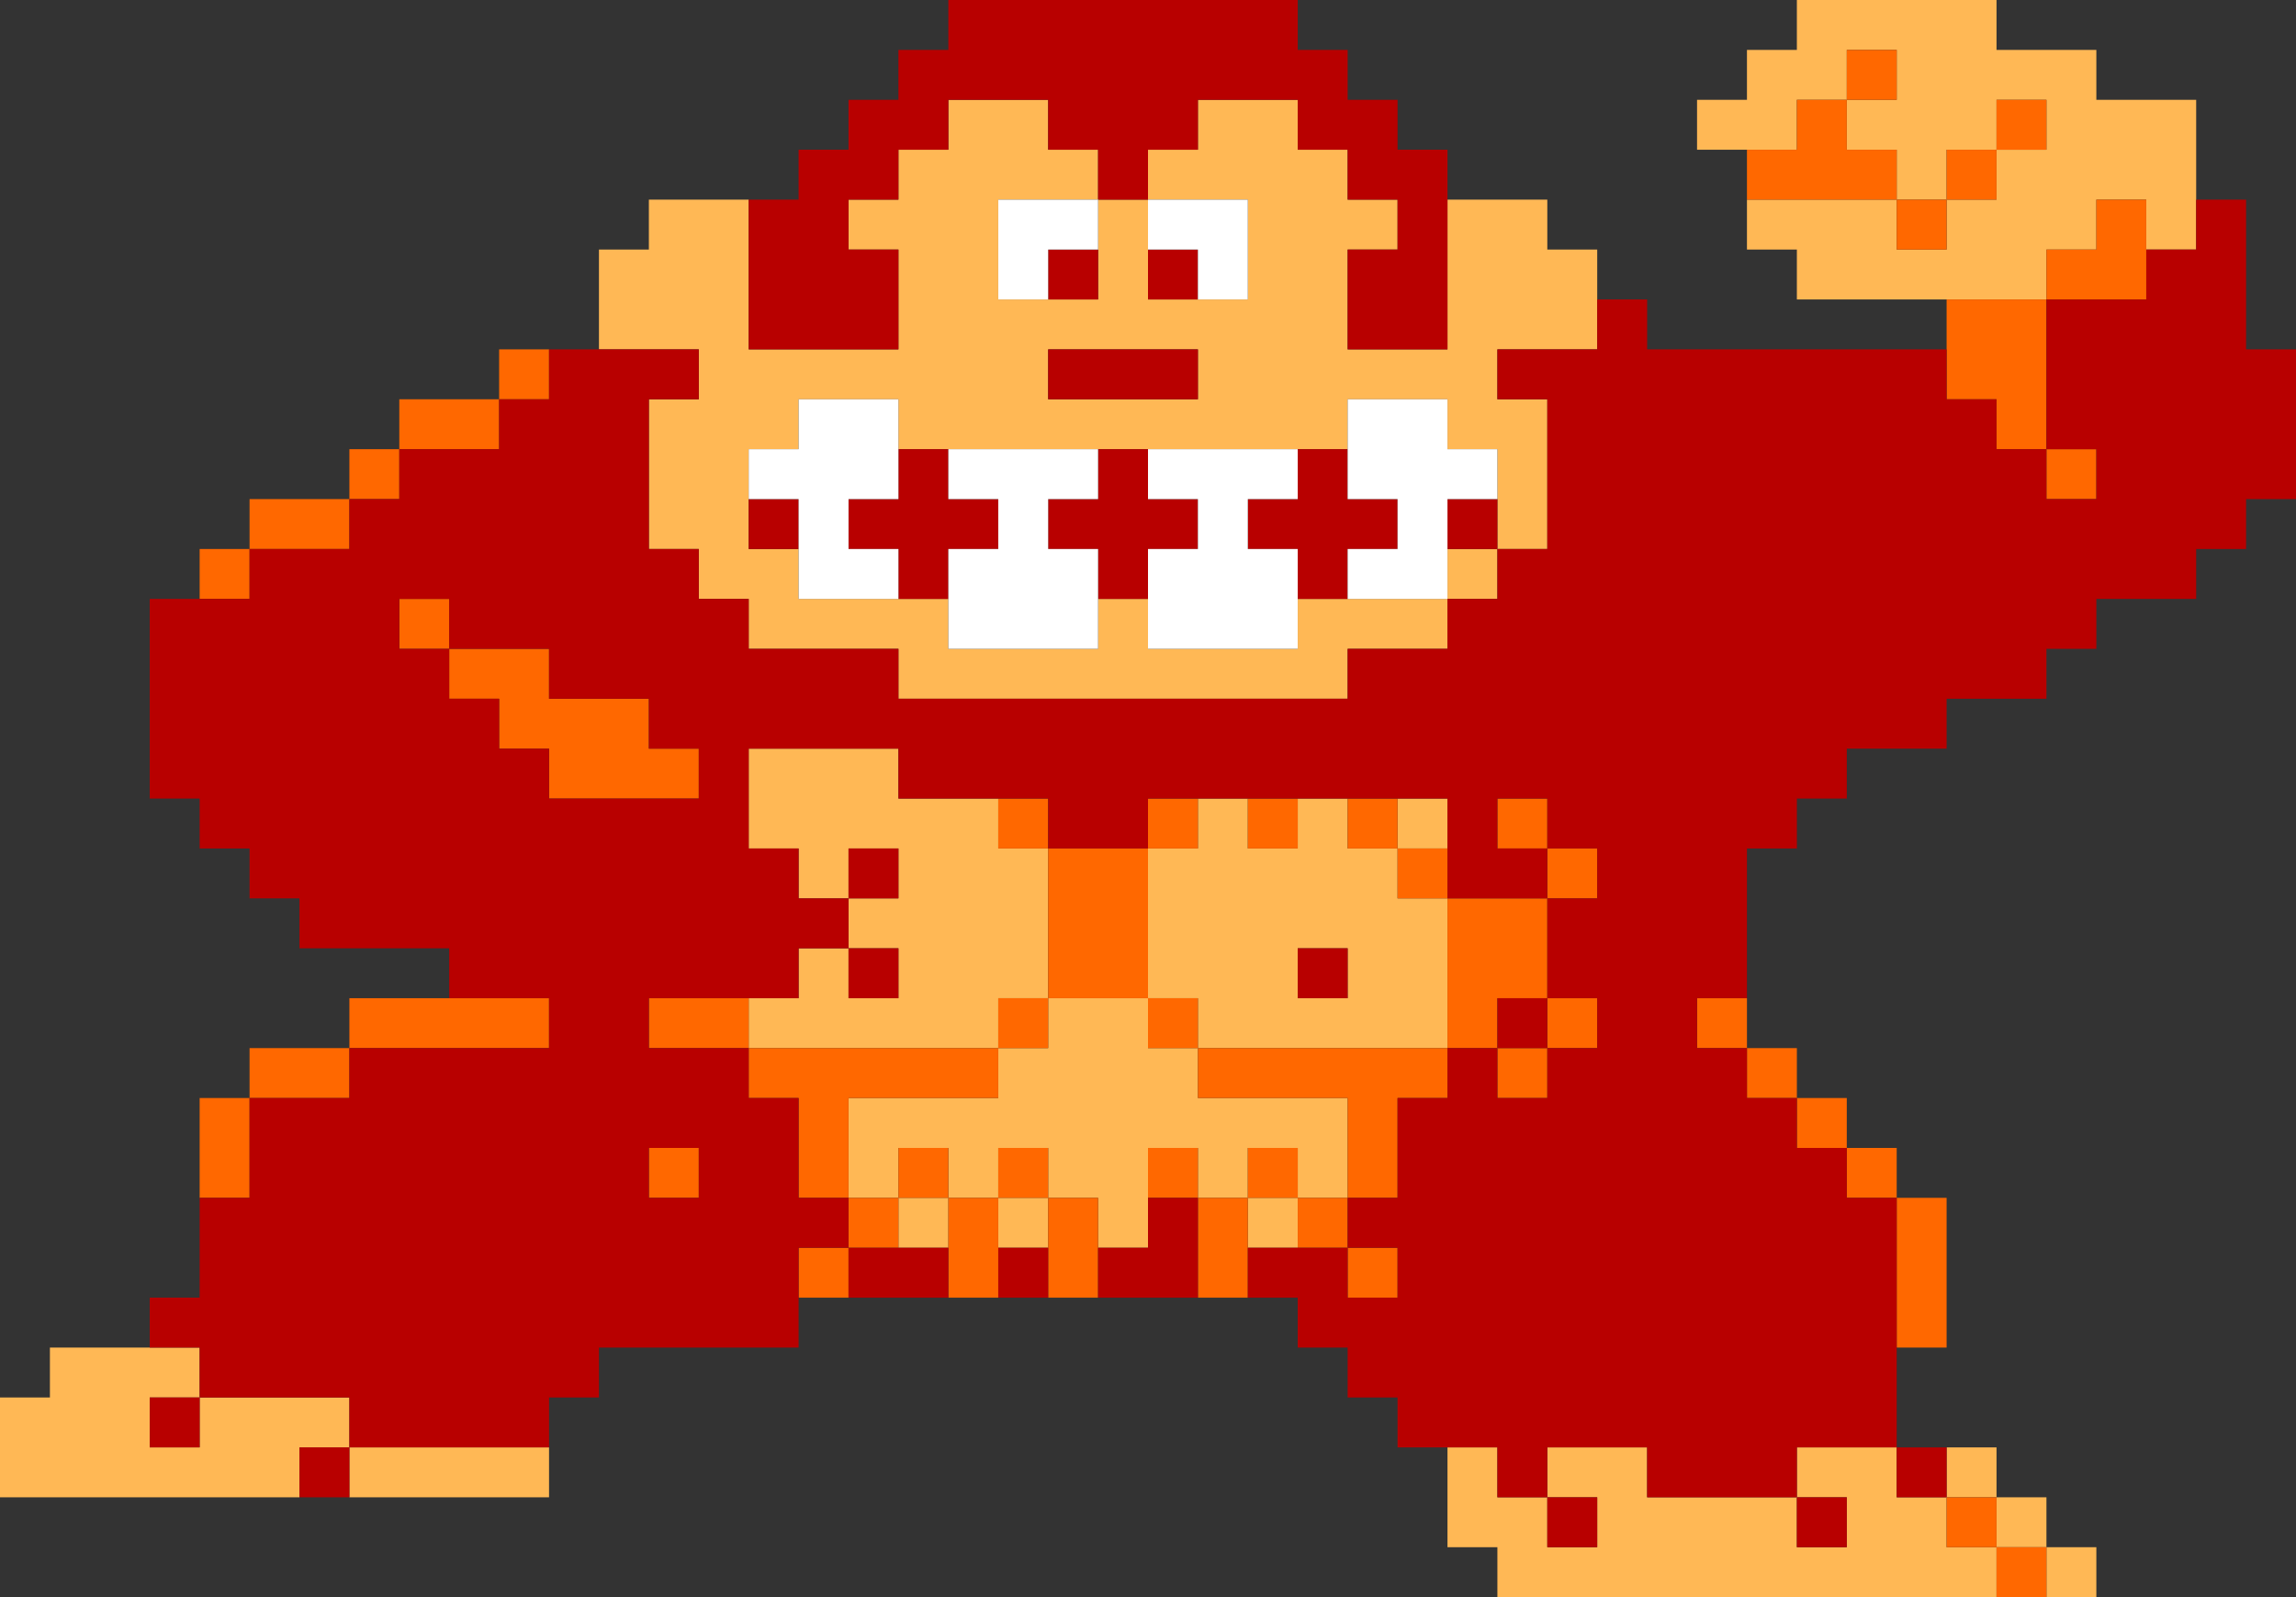 <?xml version="1.0" encoding="UTF-8" standalone="no"?>
<svg xmlns:ffdec="https://www.free-decompiler.com/flash" xmlns:xlink="http://www.w3.org/1999/xlink" ffdec:objectType="shape" height="32.0px" width="46.0px" xmlns="http://www.w3.org/2000/svg">
  <rect width="100%" height="100%" fill="#333333" stroke="none"/>
  <g transform="matrix(1.0, 0.0, 0.0, 1.0, 23.0, 16.0)">
    <path d="M12.0 -13.0 L11.0 -13.0 11.0 -14.0 12.0 -14.0 12.0 -15.0 13.0 -15.0 13.0 -16.0 17.0 -16.0 17.0 -15.0 19.0 -15.0 19.0 -14.0 21.0 -14.0 21.0 -12.0 21.0 -11.0 20.0 -11.0 20.0 -12.0 19.0 -12.0 19.0 -11.0 18.0 -11.0 18.0 -10.0 16.0 -10.0 13.0 -10.0 13.0 -11.0 12.0 -11.0 12.0 -12.0 15.0 -12.0 15.0 -11.0 16.0 -11.0 16.0 -12.0 17.0 -12.0 17.0 -13.0 18.0 -13.0 18.0 -14.0 17.0 -14.0 17.0 -13.0 16.0 -13.0 16.0 -12.0 15.0 -12.0 15.0 -13.0 14.0 -13.0 14.0 -14.0 15.0 -14.0 15.0 -15.0 14.0 -15.0 14.0 -14.0 13.0 -14.0 13.0 -13.0 12.0 -13.0 M16.0 13.0 L17.0 13.0 17.0 14.0 18.0 14.0 18.0 15.0 19.0 15.0 19.0 16.0 18.0 16.0 18.0 15.0 17.0 15.0 17.0 14.0 16.0 14.0 16.0 13.0 M17.0 16.0 L7.0 16.0 7.0 15.0 6.0 15.0 6.0 13.0 7.0 13.0 7.0 14.0 8.0 14.0 8.0 15.0 9.0 15.0 9.0 14.0 8.0 14.0 8.0 13.0 10.0 13.0 10.0 14.0 13.0 14.0 13.0 15.0 14.0 15.0 14.0 14.0 13.0 14.0 13.0 13.0 15.0 13.0 15.0 14.0 16.0 14.0 16.0 15.0 17.0 15.0 17.0 16.0 M-12.0 13.0 L-12.0 14.0 -16.0 14.0 -16.0 13.0 -17.0 13.0 -17.0 14.0 -23.0 14.0 -23.0 12.0 -22.0 12.0 -22.0 11.0 -20.0 11.0 -19.0 11.0 -19.0 12.0 -16.0 12.0 -16.0 13.0 -12.0 13.0 M-11.0 -9.0 L-11.0 -11.0 -10.0 -11.0 -10.0 -12.0 -8.0 -12.0 -8.0 -9.0 -5.0 -9.0 -5.0 -11.0 -6.0 -11.0 -6.0 -12.0 -5.0 -12.0 -5.0 -13.0 -4.0 -13.0 -4.0 -14.0 -2.0 -14.0 -2.0 -13.0 -1.0 -13.0 -1.0 -12.0 0.0 -12.0 0.0 -13.0 1.0 -13.0 1.0 -14.0 3.0 -14.0 3.0 -13.0 4.0 -13.0 4.0 -12.0 5.0 -12.0 5.0 -11.0 4.0 -11.0 4.0 -9.0 6.0 -9.0 6.0 -12.0 8.0 -12.0 8.0 -11.0 9.0 -11.0 9.0 -10.0 9.0 -9.0 7.0 -9.0 7.0 -8.0 8.0 -8.0 8.0 -5.0 7.0 -5.0 7.0 -4.0 6.0 -4.0 6.0 -3.0 4.0 -3.0 4.0 -2.0 -5.0 -2.0 -5.0 -3.0 -8.0 -3.0 -8.0 -4.0 -9.0 -4.0 -9.0 -5.0 -10.0 -5.0 -10.0 -8.0 -9.0 -8.0 -9.0 -9.0 -11.0 -9.0 M-2.0 -10.0 L-1.0 -10.0 -1.0 -11.0 -1.0 -12.0 -3.0 -12.0 -3.0 -10.0 -2.0 -10.0 M0.0 -11.0 L0.0 -10.0 1.0 -10.0 2.0 -10.0 2.0 -12.0 0.0 -12.0 0.0 -11.0 M3.0 9.0 L2.0 9.0 2.0 8.0 3.0 8.0 3.0 7.0 2.0 7.0 2.0 8.0 1.0 8.0 1.0 7.0 0.0 7.0 0.0 8.0 0.0 9.0 -1.0 9.0 -1.0 8.0 -2.0 8.0 -2.0 7.0 -3.0 7.0 -3.0 8.0 -4.0 8.0 -4.0 7.0 -5.0 7.0 -5.0 8.0 -6.0 8.0 -6.0 6.0 -3.0 6.0 -3.0 5.0 -2.0 5.0 -2.0 4.0 0.0 4.0 0.0 5.0 1.0 5.0 1.0 4.0 0.0 4.0 0.0 1.0 1.0 1.0 1.0 0.0 2.0 0.0 2.0 1.0 3.0 1.0 3.0 0.0 4.0 0.0 4.0 1.0 5.0 1.0 5.0 0.0 6.0 0.0 6.0 1.0 5.0 1.0 5.0 2.0 6.0 2.0 6.0 5.0 1.0 5.0 1.0 6.0 4.0 6.0 4.0 8.0 3.0 8.0 3.0 9.0 M7.0 -6.0 L7.0 -7.0 6.0 -7.0 6.0 -8.0 4.0 -8.0 4.0 -7.0 3.0 -7.0 0.0 -7.0 -1.0 -7.0 -4.0 -7.0 -5.0 -7.0 -5.0 -8.0 -7.0 -8.0 -7.0 -7.0 -8.0 -7.0 -8.0 -6.0 -8.0 -5.0 -7.0 -5.0 -7.0 -4.0 -5.0 -4.0 -4.0 -4.0 -4.0 -3.0 -1.0 -3.0 -1.0 -4.0 0.0 -4.0 0.0 -3.0 3.0 -3.0 3.0 -4.0 4.0 -4.0 6.0 -4.0 6.0 -5.0 7.0 -5.0 7.0 -6.0 M4.0 3.0 L3.0 3.0 3.0 4.0 4.0 4.0 4.0 3.0 M1.0 -8.0 L1.0 -9.0 -2.0 -9.0 -2.0 -8.0 1.0 -8.0 M-8.0 4.0 L-7.0 4.0 -7.0 3.0 -6.0 3.0 -6.0 2.0 -7.0 2.0 -7.0 1.0 -8.0 1.0 -8.0 -1.0 -5.0 -1.0 -5.0 0.0 -3.0 0.0 -3.0 1.0 -2.0 1.0 -2.0 4.0 -3.0 4.0 -3.0 5.0 -8.0 5.0 -8.0 4.0 M-5.0 9.0 L-5.0 8.0 -4.0 8.0 -4.0 9.0 -5.0 9.0 M-5.0 2.0 L-5.0 1.0 -6.0 1.0 -6.0 2.0 -5.0 2.0 M-6.0 3.0 L-6.0 4.0 -5.0 4.0 -5.0 3.0 -6.0 3.0 M-19.0 12.0 L-20.0 12.0 -20.0 13.0 -19.0 13.0 -19.0 12.0 M-3.0 8.0 L-2.0 8.0 -2.0 9.0 -3.0 9.0 -3.0 8.0" fill="#ffb855" fill-rule="evenodd" stroke="none"/>
    <path d="M12.0 -13.0 L13.0 -13.0 13.0 -14.0 14.0 -14.0 14.0 -15.0 15.0 -15.0 15.0 -14.0 14.0 -14.0 14.0 -13.0 15.0 -13.0 15.0 -12.0 16.0 -12.0 16.0 -13.0 17.0 -13.0 17.0 -14.0 18.0 -14.0 18.0 -13.0 17.0 -13.0 17.0 -12.0 16.0 -12.0 16.0 -11.0 15.0 -11.0 15.0 -12.0 12.0 -12.0 12.0 -13.0 M16.0 -10.0 L18.0 -10.0 18.0 -11.0 19.0 -11.0 19.0 -12.0 20.0 -12.0 20.0 -11.0 20.0 -10.0 18.0 -10.0 18.0 -7.0 19.0 -7.0 19.0 -6.0 18.0 -6.0 18.0 -7.0 17.0 -7.0 17.0 -8.0 16.0 -8.0 16.0 -9.0 16.0 -10.0 M12.0 4.0 L12.0 5.0 13.0 5.0 13.0 6.0 14.0 6.0 14.0 7.0 15.0 7.0 15.0 8.0 16.0 8.0 16.0 11.0 15.0 11.0 15.0 8.0 14.0 8.0 14.0 7.0 13.0 7.0 13.0 6.0 12.0 6.0 12.0 5.0 11.0 5.0 11.0 4.0 12.0 4.0 M18.0 16.0 L17.0 16.0 17.0 15.0 16.0 15.0 16.0 14.0 17.0 14.0 17.0 15.0 18.0 15.0 18.0 16.0 M2.0 10.0 L1.0 10.0 1.0 8.0 0.0 8.0 0.0 7.0 1.0 7.0 1.0 8.0 2.0 8.0 2.0 7.0 3.0 7.0 3.0 8.0 2.0 8.0 2.0 9.0 2.0 10.0 M-1.0 10.0 L-2.0 10.0 -2.0 9.0 -2.0 8.0 -3.0 8.0 -3.0 9.0 -3.0 10.0 -4.0 10.0 -4.0 9.0 -4.0 8.0 -5.0 8.0 -5.0 9.0 -6.0 9.0 -6.0 8.0 -7.0 8.0 -7.0 6.0 -8.0 6.0 -8.0 5.0 -3.0 5.0 -3.0 4.0 -2.0 4.0 -2.0 1.0 -3.0 1.0 -3.0 0.0 -2.0 0.0 -2.0 1.0 0.0 1.0 0.0 0.0 1.0 0.0 1.0 1.0 0.0 1.0 0.0 4.0 1.0 4.0 1.0 5.0 0.0 5.0 0.0 4.0 -2.0 4.0 -2.0 5.0 -3.0 5.0 -3.0 6.0 -6.0 6.0 -6.0 8.0 -5.0 8.0 -5.0 7.0 -4.0 7.0 -4.0 8.0 -3.0 8.0 -3.0 7.0 -2.0 7.0 -2.0 8.0 -1.0 8.0 -1.0 9.0 -1.0 10.0 M-6.0 10.0 L-7.0 10.0 -7.0 9.0 -6.0 9.0 -6.0 10.0 M-19.0 8.0 L-19.0 6.0 -18.0 6.0 -18.0 5.0 -16.0 5.0 -16.0 4.0 -14.0 4.0 -12.0 4.0 -12.0 5.0 -16.0 5.0 -16.0 6.0 -18.0 6.0 -18.0 8.0 -19.0 8.0 M-19.0 -4.0 L-19.0 -5.0 -18.0 -5.0 -18.0 -6.0 -16.0 -6.0 -16.0 -7.0 -15.0 -7.0 -15.0 -8.0 -13.0 -8.0 -13.0 -9.0 -12.0 -9.0 -12.0 -8.0 -13.0 -8.0 -13.0 -7.0 -15.0 -7.0 -15.0 -6.0 -16.0 -6.0 -16.0 -5.0 -18.0 -5.0 -18.0 -4.0 -19.0 -4.0 M6.0 1.0 L6.0 2.0 8.0 2.0 8.0 1.0 7.0 1.0 7.0 0.0 8.0 0.0 8.0 1.0 9.0 1.0 9.0 2.0 8.0 2.0 8.0 4.0 9.0 4.0 9.0 5.0 8.0 5.0 8.0 6.0 7.0 6.0 7.0 5.0 6.0 5.0 6.0 6.0 5.0 6.0 5.0 8.0 4.0 8.0 4.0 9.0 5.0 9.0 5.0 10.0 4.0 10.0 4.0 9.0 3.0 9.0 3.0 8.0 4.0 8.0 4.0 6.0 1.0 6.0 1.0 5.0 6.0 5.0 6.0 2.0 5.0 2.0 5.0 1.0 6.0 1.0 M2.0 0.0 L3.0 0.0 3.0 1.0 2.0 1.0 2.0 0.0 M4.0 0.0 L5.0 0.0 5.0 1.0 4.0 1.0 4.0 0.0 M8.0 4.0 L7.0 4.0 7.0 5.0 8.0 5.0 8.0 4.0 M-9.0 0.0 L-12.0 0.0 -12.0 -1.0 -13.0 -1.0 -13.0 -2.0 -14.0 -2.0 -14.0 -3.0 -15.0 -3.0 -15.0 -4.0 -14.0 -4.0 -14.0 -3.0 -12.0 -3.0 -12.0 -2.0 -10.0 -2.0 -10.0 -1.0 -9.0 -1.0 -9.0 0.0 M-8.0 4.0 L-8.0 5.0 -10.0 5.0 -10.0 4.0 -8.0 4.0 M-10.0 7.0 L-9.0 7.0 -9.0 8.0 -10.0 8.0 -10.0 7.0" fill="#ff6800" fill-rule="evenodd" stroke="none"/>
    <path d="M20.0 -11.0 L21.0 -11.0 21.0 -12.0 22.0 -12.0 22.0 -9.0 23.0 -9.0 23.0 -6.0 22.0 -6.0 22.0 -5.0 21.0 -5.0 21.0 -4.0 19.0 -4.0 19.0 -3.0 18.0 -3.0 18.0 -2.0 16.0 -2.0 16.0 -1.0 14.0 -1.0 14.0 0.0 13.0 0.0 13.0 1.0 12.0 1.0 12.0 4.0 11.0 4.0 11.0 5.0 12.0 5.0 12.0 6.0 13.0 6.0 13.0 7.0 14.0 7.0 14.0 8.0 15.0 8.0 15.0 11.0 15.0 13.0 16.0 13.0 16.0 14.0 15.0 14.0 15.0 13.0 13.0 13.0 13.0 14.0 14.0 14.0 14.0 15.0 13.0 15.0 13.0 14.0 10.0 14.0 10.0 13.0 8.0 13.0 8.0 14.0 9.0 14.0 9.0 15.0 8.0 15.0 8.0 14.0 7.0 14.0 7.0 13.0 6.0 13.0 5.0 13.0 5.0 12.0 4.0 12.0 4.0 11.0 3.0 11.0 3.0 10.0 2.0 10.0 2.0 9.0 3.0 9.0 4.0 9.0 4.0 10.0 5.0 10.0 5.0 9.0 4.0 9.0 4.0 8.0 5.0 8.0 5.0 6.0 6.0 6.0 6.0 5.0 7.0 5.0 7.0 6.0 8.0 6.0 8.0 5.0 9.0 5.0 9.0 4.0 8.0 4.0 8.0 2.0 9.0 2.0 9.0 1.0 8.0 1.0 8.0 0.0 7.0 0.0 7.0 1.0 8.0 1.0 8.0 2.0 6.0 2.0 6.0 1.0 6.0 0.0 5.0 0.0 4.0 0.0 3.0 0.0 2.0 0.0 1.0 0.0 0.0 0.0 0.0 1.0 -2.0 1.0 -2.0 0.0 -3.0 0.0 -5.0 0.0 -5.0 -1.0 -8.0 -1.0 -8.0 1.0 -7.0 1.0 -7.0 2.0 -6.0 2.0 -6.0 3.0 -7.0 3.0 -7.0 4.0 -8.0 4.0 -10.0 4.0 -10.0 5.0 -8.0 5.0 -8.0 6.0 -7.0 6.0 -7.0 8.0 -6.0 8.0 -6.0 9.0 -5.0 9.0 -4.0 9.0 -4.0 10.0 -6.0 10.0 -6.0 9.0 -7.0 9.0 -7.0 10.0 -7.0 11.0 -11.0 11.0 -11.0 12.0 -12.0 12.0 -12.0 13.0 -16.0 13.0 -16.0 12.0 -19.0 12.0 -19.0 11.0 -20.0 11.0 -20.0 10.0 -19.0 10.0 -19.0 8.0 -18.0 8.0 -18.0 6.0 -16.0 6.0 -16.0 5.0 -12.0 5.0 -12.0 4.0 -14.0 4.0 -14.0 3.0 -17.0 3.0 -17.0 2.0 -18.0 2.0 -18.0 1.0 -19.0 1.0 -19.0 0.0 -20.0 0.0 -20.0 -4.0 -19.0 -4.0 -18.0 -4.0 -18.0 -5.0 -16.0 -5.0 -16.0 -6.0 -15.0 -6.0 -15.0 -7.0 -13.0 -7.0 -13.0 -8.0 -12.0 -8.0 -12.0 -9.0 -11.0 -9.0 -9.0 -9.0 -9.0 -8.0 -10.0 -8.0 -10.0 -5.0 -9.0 -5.0 -9.0 -4.0 -8.0 -4.0 -8.0 -3.0 -5.0 -3.0 -5.0 -2.0 4.0 -2.0 4.0 -3.0 6.0 -3.0 6.0 -4.0 7.0 -4.0 7.0 -5.0 8.0 -5.0 8.0 -8.0 7.0 -8.0 7.0 -9.0 9.0 -9.0 9.0 -10.0 10.0 -10.0 10.0 -9.0 16.0 -9.0 16.0 -8.0 17.0 -8.0 17.0 -7.0 18.0 -7.0 18.0 -6.0 19.0 -6.0 19.0 -7.0 18.0 -7.0 18.0 -10.0 20.0 -10.0 20.0 -11.0 M1.0 10.0 L-1.0 10.0 -1.0 9.0 0.0 9.0 0.0 8.0 1.0 8.0 1.0 10.0 M-2.0 10.0 L-3.0 10.0 -3.0 9.0 -2.0 9.0 -2.0 10.0 M-16.0 14.0 L-17.0 14.0 -17.0 13.0 -16.0 13.0 -16.0 14.0 M-8.0 -12.0 L-7.0 -12.0 -7.0 -13.0 -6.0 -13.0 -6.0 -14.0 -5.0 -14.0 -5.0 -15.0 -4.0 -15.0 -4.0 -16.0 3.0 -16.0 3.0 -15.0 4.0 -15.0 4.0 -14.0 5.0 -14.0 5.0 -13.0 6.0 -13.0 6.0 -12.0 6.0 -9.0 4.0 -9.0 4.0 -11.0 5.0 -11.0 5.0 -12.0 4.0 -12.0 4.0 -13.0 3.0 -13.0 3.0 -14.0 1.0 -14.0 1.0 -13.0 0.0 -13.0 0.0 -12.0 -1.0 -12.0 -1.0 -13.0 -2.0 -13.0 -2.0 -14.0 -4.0 -14.0 -4.0 -13.0 -5.0 -13.0 -5.0 -12.0 -6.0 -12.0 -6.0 -11.0 -5.0 -11.0 -5.0 -9.0 -8.0 -9.0 -8.0 -12.0 M-1.0 -11.0 L-1.0 -10.0 -2.0 -10.0 -2.0 -11.0 -1.0 -11.0 M1.0 -10.0 L0.0 -10.0 0.0 -11.0 1.0 -11.0 1.0 -10.0 M6.0 -5.0 L6.0 -6.0 7.0 -6.0 7.0 -5.0 6.0 -5.0 M4.0 -7.0 L4.0 -6.0 5.0 -6.0 5.0 -5.0 4.0 -5.0 4.0 -4.0 3.0 -4.0 3.0 -5.0 2.0 -5.0 2.0 -6.0 3.0 -6.0 3.0 -7.0 4.0 -7.0 M-1.0 -7.0 L0.0 -7.0 0.0 -6.0 1.0 -6.0 1.0 -5.0 0.0 -5.0 0.0 -4.0 -1.0 -4.0 -1.0 -5.0 -2.0 -5.0 -2.0 -6.0 -1.0 -6.0 -1.0 -7.0 M-4.0 -4.0 L-5.0 -4.0 -5.0 -5.0 -6.0 -5.0 -6.0 -6.0 -5.0 -6.0 -5.0 -7.0 -4.0 -7.0 -4.0 -6.0 -3.0 -6.0 -3.0 -5.0 -4.0 -5.0 -4.0 -4.0 M-7.0 -5.0 L-8.0 -5.0 -8.0 -6.0 -7.0 -6.0 -7.0 -5.0 M4.0 3.0 L4.0 4.0 3.0 4.0 3.0 3.0 4.0 3.0 M8.0 4.0 L8.0 5.0 7.0 5.0 7.0 4.0 8.0 4.0 M1.0 -8.0 L-2.0 -8.0 -2.0 -9.0 1.0 -9.0 1.0 -8.0 M-9.0 0.0 L-9.0 -1.0 -10.0 -1.0 -10.0 -2.0 -12.0 -2.0 -12.0 -3.0 -14.0 -3.0 -14.0 -4.0 -15.0 -4.0 -15.0 -3.0 -14.0 -3.0 -14.0 -2.0 -13.0 -2.0 -13.0 -1.0 -12.0 -1.0 -12.0 0.0 -9.0 0.0 M-6.0 3.0 L-5.0 3.0 -5.0 4.0 -6.0 4.0 -6.0 3.0 M-5.0 2.0 L-6.0 2.0 -6.0 1.0 -5.0 1.0 -5.0 2.0 M-19.0 12.0 L-19.0 13.0 -20.0 13.0 -20.0 12.0 -19.0 12.0 M-10.0 7.0 L-10.0 8.0 -9.0 8.0 -9.0 7.0 -10.0 7.0" fill="#b80000" fill-rule="evenodd" stroke="none"/>
    <path d="M-2.0 -10.0 L-3.0 -10.0 -3.0 -12.0 -1.0 -12.0 -1.0 -11.0 -2.0 -11.0 -2.0 -10.0 M0.0 -11.0 L0.0 -12.0 2.0 -12.0 2.0 -10.0 1.0 -10.0 1.0 -11.0 0.0 -11.0 M7.0 -6.0 L6.0 -6.0 6.0 -5.0 6.0 -4.0 4.0 -4.0 4.0 -5.0 5.0 -5.0 5.0 -6.0 4.0 -6.0 4.0 -7.0 4.0 -8.0 6.0 -8.0 6.0 -7.0 7.0 -7.0 7.0 -6.0 M3.0 -7.0 L3.0 -6.0 2.0 -6.0 2.0 -5.0 3.0 -5.0 3.0 -4.0 3.0 -3.0 0.0 -3.0 0.0 -4.0 0.0 -5.0 1.0 -5.0 1.0 -6.0 0.0 -6.0 0.0 -7.0 3.0 -7.0 M-1.0 -7.0 L-1.0 -6.0 -2.0 -6.0 -2.0 -5.0 -1.0 -5.0 -1.0 -4.0 -1.0 -3.0 -4.0 -3.0 -4.0 -4.0 -4.0 -5.0 -3.0 -5.0 -3.0 -6.0 -4.0 -6.0 -4.0 -7.0 -1.0 -7.0 M-5.0 -4.0 L-7.0 -4.0 -7.0 -5.0 -7.0 -6.0 -8.0 -6.0 -8.0 -7.0 -7.0 -7.0 -7.0 -8.0 -5.0 -8.0 -5.0 -7.0 -5.0 -6.0 -6.0 -6.0 -6.0 -5.0 -5.0 -5.0 -5.0 -4.0" fill="#ffffff" fill-rule="evenodd" stroke="none"/>
  </g>
</svg>
